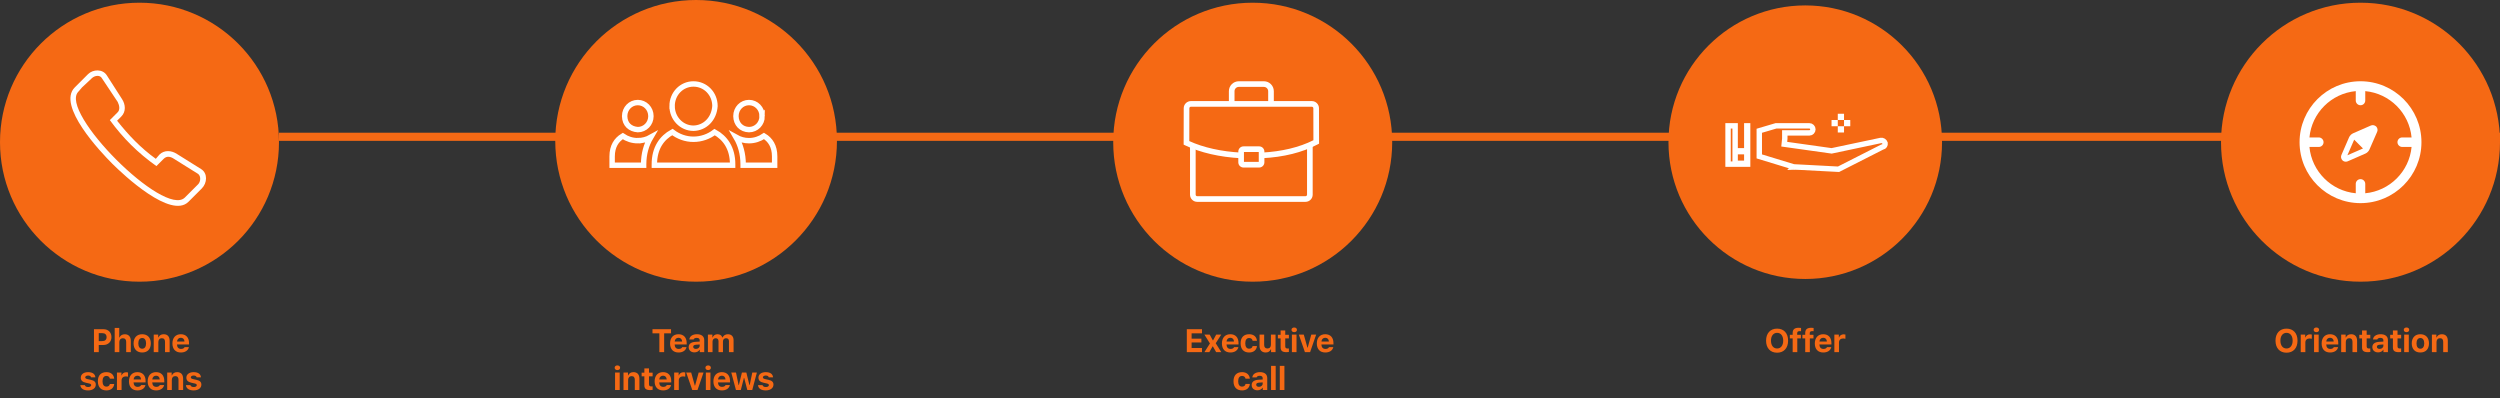 <svg fill="none" height="147" viewBox="0 0 923 147" width="923" xmlns="http://www.w3.org/2000/svg"><rect x="0" y="0" width="923" height="147" fill="#333333" stroke="none"/><circle cx="51.5" cy="52.5" fill="#F56914" r="51.5"/><circle cx="257" cy="52" fill="#F56914" r="52"/><circle cx="462.5" cy="52.5" fill="#F56914" r="51.5"/><circle cx="666.5" cy="52.5" fill="#F56914" r="50.5"/><circle cx="871.5" cy="52.499" fill="#F56914" r="51.5"/><path d="m103 50.5h820" stroke="#F56914" stroke-width="3"/><path d="m34.693 121.545v8.455h1.77v-2.625h1.67c1.781 0 3.018-1.166 3.018-2.906 0-1.758-1.19-2.924-2.93-2.924zm1.77 1.453h1.289c1.02 0 1.6.516 1.6 1.477 0 .949-.592 1.464-1.605 1.464h-1.283zm5.885 7.002h1.705v-3.709c0-.838.492-1.406 1.348-1.406.773 0 1.189.463 1.189 1.359v3.756h1.705v-4.16c0-1.553-.826-2.426-2.215-2.426-.949 0-1.652.445-1.951 1.184h-.105v-3.528h-1.676zm10.151.141c1.986 0 3.182-1.26 3.182-3.375 0-2.098-1.213-3.37-3.182-3.37-1.969 0-3.182 1.278-3.182 3.37 0 2.115 1.195 3.375 3.182 3.375zm0-1.395c-.914 0-1.43-.721-1.43-1.98 0-1.243.521-1.975 1.43-1.975.902 0 1.43.732 1.43 1.975 0 1.254-.521 1.98-1.43 1.98zm4.256 1.254h1.705v-3.727c0-.849.486-1.406 1.277-1.406.809 0 1.19.469 1.19 1.36v3.773h1.705v-4.178c0-1.547-.773-2.426-2.209-2.426-.955 0-1.611.452-1.91 1.178h-.105v-1.037h-1.652zm10.01-5.297c.797 0 1.312.533 1.348 1.389h-2.754c.059-.838.615-1.389 1.406-1.389zm1.383 3.457c-.182.428-.644.668-1.318.668-.891 0-1.453-.598-1.477-1.558v-.088h4.436v-.522c0-2.051-1.125-3.264-3.029-3.264-1.922 0-3.105 1.301-3.105 3.405 0 2.097 1.16 3.34 3.129 3.34 1.582 0 2.695-.762 2.953-1.981zm-38.326 11.276c0 .996.609 1.593 1.863 1.869l1.172.263c.568.123.814.317.814.633 0 .416-.457.692-1.119.692-.68 0-1.096-.252-1.225-.692h-1.664c.117 1.242 1.149 1.94 2.853 1.94 1.693 0 2.848-.844 2.848-2.133 0-.967-.562-1.494-1.816-1.77l-1.213-.263c-.598-.135-.873-.329-.873-.645 0-.41.451-.685 1.06-.685.633 0 1.025.257 1.113.673h1.576c-.094-1.236-1.061-1.922-2.701-1.922-1.611 0-2.689.815-2.689 2.04zm12.342.38c-.141-1.47-1.166-2.42-2.877-2.42-2.022 0-3.158 1.213-3.158 3.358 0 2.168 1.143 3.387 3.158 3.387 1.682 0 2.736-.932 2.877-2.379h-1.594c-.129.638-.586.978-1.283.978-.914 0-1.436-.697-1.436-1.986 0-1.272.516-1.957 1.436-1.957.727 0 1.166.404 1.283 1.019zm1.016 4.184h1.705v-3.58c0-.908.639-1.459 1.57-1.459.275 0 .674.053.809.105v-1.552c-.146-.053-.434-.082-.668-.082-.82 0-1.488.492-1.658 1.136h-.105v-1.031h-1.652zm7.549-5.297c.797 0 1.312.533 1.348 1.389h-2.754c.059-.838.615-1.389 1.406-1.389zm1.383 3.457c-.182.428-.644.668-1.318.668-.891 0-1.453-.598-1.477-1.558v-.088h4.436v-.522c0-2.051-1.125-3.264-3.029-3.264-1.922 0-3.106 1.301-3.106 3.405 0 2.097 1.16 3.34 3.129 3.34 1.582 0 2.695-.762 2.953-1.981zm5.516-3.457c.797 0 1.312.533 1.348 1.389h-2.754c.059-.838.615-1.389 1.406-1.389zm1.383 3.457c-.182.428-.645.668-1.318.668-.891 0-1.453-.598-1.476-1.558v-.088h4.436v-.522c0-2.051-1.125-3.264-3.029-3.264-1.922 0-3.106 1.301-3.106 3.405 0 2.097 1.16 3.34 3.129 3.34 1.582 0 2.695-.762 2.953-1.981zm2.721 1.84h1.705v-3.727c0-.849.486-1.406 1.277-1.406.809 0 1.19.469 1.19 1.36v3.773h1.705v-4.178c0-1.547-.773-2.426-2.209-2.426-.955 0-1.611.452-1.91 1.178h-.105v-1.037h-1.652zm7.069-4.564c0 .996.609 1.593 1.863 1.869l1.172.263c.568.123.815.317.815.633 0 .416-.457.692-1.119.692-.68 0-1.096-.252-1.225-.692h-1.664c.117 1.242 1.148 1.94 2.853 1.94 1.693 0 2.848-.844 2.848-2.133 0-.967-.562-1.494-1.816-1.77l-1.213-.263c-.598-.135-.873-.329-.873-.645 0-.41.451-.685 1.06-.685.633 0 1.025.257 1.113.673h1.576c-.094-1.236-1.061-1.922-2.701-1.922-1.611 0-2.689.815-2.689 2.04z" fill="#F56914"/><path d="m245.207 130v-6.943h2.537v-1.512h-6.844v1.512h2.537v6.943zm5.293-5.297c.797 0 1.312.533 1.347 1.389h-2.753c.058-.838.615-1.389 1.406-1.389zm1.383 3.457c-.182.428-.645.668-1.319.668-.89 0-1.453-.598-1.476-1.558v-.088h4.435v-.522c0-2.051-1.125-3.264-3.029-3.264-1.922 0-3.105 1.301-3.105 3.405 0 2.097 1.16 3.34 3.128 3.34 1.582 0 2.696-.762 2.954-1.981zm5.053.656c-.592 0-1.008-.293-1.008-.773 0-.463.357-.727 1.09-.779l1.306-.082v.474c0 .656-.597 1.16-1.388 1.16zm-.563 1.284c.838 0 1.541-.352 1.875-.944h.106v.844h1.652v-4.412c0-1.383-.967-2.192-2.678-2.192-1.623 0-2.718.75-2.83 1.946h1.571c.14-.387.55-.598 1.166-.598.703 0 1.089.305 1.089.844v.527l-1.564.094c-1.606.094-2.502.773-2.502 1.945 0 1.184.873 1.946 2.115 1.946zm4.989-.1h1.705v-3.891c0-.72.474-1.242 1.142-1.242s1.067.393 1.067 1.078v4.055h1.64v-3.955c0-.686.446-1.178 1.137-1.178.721 0 1.078.381 1.078 1.149v3.984h1.705v-4.436c0-1.33-.802-2.168-2.091-2.168-.903 0-1.647.475-1.946 1.196h-.105c-.258-.75-.879-1.196-1.787-1.196-.85 0-1.524.458-1.787 1.196h-.106v-1.055h-1.652zm-34.278 14h1.705v-6.463h-1.705zm.856-7.365c.609 0 1.008-.358 1.008-.862 0-.509-.399-.861-1.008-.861-.615 0-1.008.352-1.008.861 0 .504.393.862 1.008.862zm2.258 7.365h1.705v-3.727c0-.849.486-1.406 1.277-1.406.809 0 1.19.469 1.19 1.36v3.773h1.705v-4.178c0-1.547-.774-2.426-2.209-2.426-.955 0-1.611.452-1.91 1.178h-.106v-1.037h-1.652zm7.701-7.998v1.6h-1.007v1.341h1.007v3.311c0 1.26.622 1.769 2.192 1.769.328 0 .644-.035.855-.076v-1.301c-.164.018-.281.024-.504.024-.58 0-.837-.258-.837-.82v-2.907h1.341v-1.341h-1.341v-1.6zm6.899 2.701c.797 0 1.313.533 1.348 1.389h-2.754c.059-.838.615-1.389 1.406-1.389zm1.383 3.457c-.182.428-.645.668-1.318.668-.891 0-1.453-.598-1.477-1.558v-.088h4.436v-.522c0-2.051-1.125-3.264-3.03-3.264-1.922 0-3.105 1.301-3.105 3.405 0 2.097 1.16 3.34 3.129 3.34 1.582 0 2.695-.762 2.953-1.981zm2.721 1.84h1.705v-3.58c0-.908.639-1.459 1.57-1.459.276 0 .674.053.809.105v-1.552c-.146-.053-.434-.082-.668-.082-.82 0-1.488.492-1.658 1.136h-.106v-1.031h-1.652zm10.842-6.463h-1.799l-1.324 4.817h-.105l-1.336-4.817h-1.834l2.244 6.463h1.922zm.846 6.463h1.705v-6.463h-1.705zm.856-7.365c.609 0 1.007-.358 1.007-.862 0-.509-.398-.861-1.007-.861-.616 0-1.008.352-1.008.861 0 .504.392.862 1.008.862zm5.053 2.068c.797 0 1.312.533 1.347 1.389h-2.754c.059-.838.616-1.389 1.407-1.389zm1.382 3.457c-.181.428-.644.668-1.318.668-.89 0-1.453-.598-1.476-1.558v-.088h4.435v-.522c0-2.051-1.125-3.264-3.029-3.264-1.922 0-3.106 1.301-3.106 3.405 0 2.097 1.161 3.34 3.129 3.34 1.582 0 2.696-.762 2.953-1.981zm11.557-4.623h-1.693l-.961 4.635h-.105l-1.137-4.635h-1.629l-1.131 4.635h-.105l-.961-4.635h-1.729l1.723 6.463h1.793l1.142-4.459h.106l1.154 4.459h1.817zm.577 1.899c0 .996.609 1.593 1.863 1.869l1.172.263c.568.123.815.317.815.633 0 .416-.457.692-1.12.692-.679 0-1.095-.252-1.224-.692h-1.664c.117 1.242 1.148 1.94 2.853 1.94 1.694 0 2.848-.844 2.848-2.133 0-.967-.563-1.494-1.817-1.77l-1.212-.263c-.598-.135-.873-.329-.873-.645 0-.41.451-.685 1.06-.685.633 0 1.025.257 1.113.673h1.577c-.094-1.236-1.061-1.922-2.702-1.922-1.611 0-2.689.815-2.689 2.04z" fill="#F56914"/><path d="m443.774 128.488h-3.832v-2.056h3.615v-1.401h-3.615v-1.974h3.832v-1.512h-5.601v8.455h5.601zm4.022-.597 1.201 2.109h1.899l-2.045-3.27 2.027-3.193h-1.863l-1.143 2.121h-.105l-1.143-2.121h-1.957l2.039 3.27-2.027 3.193h1.81l1.201-2.109zm6.448-3.188c.796 0 1.312.533 1.347 1.389h-2.754c.059-.838.616-1.389 1.407-1.389zm1.382 3.457c-.181.428-.644.668-1.318.668-.891 0-1.453-.598-1.477-1.558v-.088h4.436v-.522c0-2.051-1.125-3.264-3.029-3.264-1.922 0-3.106 1.301-3.106 3.405 0 2.097 1.16 3.34 3.129 3.34 1.582 0 2.695-.762 2.953-1.981zm8.44-2.344c-.141-1.47-1.166-2.42-2.877-2.42-2.021 0-3.158 1.213-3.158 3.358 0 2.168 1.143 3.387 3.158 3.387 1.682 0 2.736-.932 2.877-2.379h-1.594c-.129.638-.586.978-1.283.978-.914 0-1.435-.697-1.435-1.986 0-1.272.515-1.957 1.435-1.957.727 0 1.166.404 1.283 1.019zm6.864-2.279h-1.705v3.727c0 .861-.457 1.394-1.307 1.394-.785 0-1.189-.457-1.189-1.347v-3.774h-1.706v4.213c0 1.5.868 2.391 2.262 2.391.979 0 1.582-.428 1.887-1.178h.105v1.037h1.653zm1.877-1.535v1.6h-1.008v1.341h1.008v3.311c0 1.26.621 1.769 2.191 1.769.328 0 .645-.035.856-.076v-1.301c-.164.018-.281.024-.504.024-.58 0-.838-.258-.838-.82v-2.907h1.342v-1.341h-1.342v-1.6zm4.162 7.998h1.705v-6.463h-1.705zm.856-7.365c.609 0 1.008-.358 1.008-.862 0-.509-.399-.861-1.008-.861-.615 0-1.008.352-1.008.861 0 .504.393.862 1.008.862zm8.1.902h-1.799l-1.324 4.817h-.106l-1.336-4.817h-1.834l2.244 6.463h1.922zm3.359 1.166c.797 0 1.313.533 1.348 1.389h-2.754c.059-.838.615-1.389 1.406-1.389zm1.383 3.457c-.181.428-.644.668-1.318.668-.891 0-1.453-.598-1.477-1.558v-.088h4.436v-.522c0-2.051-1.125-3.264-3.029-3.264-1.922 0-3.106 1.301-3.106 3.405 0 2.097 1.16 3.34 3.129 3.34 1.582 0 2.695-.762 2.953-1.981zm-29.218 11.656c-.141-1.47-1.166-2.42-2.877-2.42-2.022 0-3.158 1.213-3.158 3.358 0 2.168 1.142 3.387 3.158 3.387 1.681 0 2.736-.932 2.877-2.379h-1.594c-.129.638-.586.978-1.283.978-.914 0-1.436-.697-1.436-1.986 0-1.272.516-1.957 1.436-1.957.726 0 1.166.404 1.283 1.019zm3.348 3c-.592 0-1.008-.293-1.008-.773 0-.463.357-.727 1.09-.779l1.306-.082v.474c0 .656-.597 1.16-1.388 1.16zm-.563 1.284c.838 0 1.541-.352 1.875-.944h.106v.844h1.652v-4.412c0-1.383-.967-2.192-2.678-2.192-1.623 0-2.718.75-2.83 1.946h1.571c.14-.387.55-.598 1.166-.598.703 0 1.089.305 1.089.844v.527l-1.564.094c-1.606.094-2.502.773-2.502 1.945 0 1.184.873 1.946 2.115 1.946zm5.047-.1h1.705v-8.93h-1.705zm3.219 0h1.706v-8.93h-1.706z" fill="#F56914"/><path d="m656.107 121.328c-2.485 0-4.072 1.699-4.072 4.442 0 2.742 1.564 4.447 4.072 4.447 2.502 0 4.06-1.705 4.06-4.447 0-2.737-1.564-4.442-4.06-4.442zm0 1.553c1.377 0 2.256 1.119 2.256 2.889 0 1.763-.879 2.894-2.256 2.894-1.389 0-2.262-1.131-2.262-2.894 0-1.77.891-2.889 2.262-2.889zm5.744 7.119h1.705v-5.057h1.336v-1.341h-1.371v-.534c0-.55.246-.814.914-.814.223 0 .399.017.51.029v-1.207c-.246-.041-.533-.064-.879-.064-1.558 0-2.215.65-2.215 1.933v.657h-1.043v1.341h1.043zm4.637 0h1.705v-5.057h1.336v-1.341h-1.371v-.534c0-.55.246-.814.914-.814.223 0 .399.017.51.029v-1.207c-.246-.041-.533-.064-.879-.064-1.558 0-2.215.65-2.215 1.933v.657h-1.043v1.341h1.043zm6.653-5.297c.797 0 1.312.533 1.348 1.389h-2.754c.058-.838.615-1.389 1.406-1.389zm1.383 3.457c-.182.428-.645.668-1.319.668-.89 0-1.453-.598-1.476-1.558v-.088h4.435v-.522c0-2.051-1.125-3.264-3.029-3.264-1.922 0-3.105 1.301-3.105 3.405 0 2.097 1.16 3.34 3.129 3.34 1.582 0 2.695-.762 2.953-1.981zm2.721 1.84h1.705v-3.58c0-.908.639-1.459 1.57-1.459.276 0 .674.053.809.105v-1.552c-.147-.053-.434-.082-.668-.082-.821 0-1.488.492-1.658 1.136h-.106v-1.031h-1.652z" fill="#F56914"/><path d="m844.186 121.328c-2.484 0-4.072 1.699-4.072 4.442 0 2.742 1.564 4.447 4.072 4.447 2.502 0 4.06-1.705 4.06-4.447 0-2.737-1.564-4.442-4.06-4.442zm0 1.553c1.377 0 2.256 1.119 2.256 2.889 0 1.763-.879 2.894-2.256 2.894-1.389 0-2.262-1.131-2.262-2.894 0-1.77.891-2.889 2.262-2.889zm5.246 7.119h1.705v-3.58c0-.908.639-1.459 1.571-1.459.275 0 .674.053.808.105v-1.552c-.146-.053-.433-.082-.668-.082-.82 0-1.488.492-1.658 1.136h-.105v-1.031h-1.653zm4.919 0h1.705v-6.463h-1.705zm.855-7.365c.609 0 1.008-.358 1.008-.862 0-.509-.399-.861-1.008-.861-.615 0-1.008.352-1.008.861 0 .504.393.862 1.008.862zm5.053 2.068c.797 0 1.313.533 1.348 1.389h-2.754c.058-.838.615-1.389 1.406-1.389zm1.383 3.457c-.182.428-.645.668-1.318.668-.891 0-1.454-.598-1.477-1.558v-.088h4.436v-.522c0-2.051-1.125-3.264-3.03-3.264-1.922 0-3.105 1.301-3.105 3.405 0 2.097 1.16 3.34 3.129 3.34 1.582 0 2.695-.762 2.953-1.981zm2.721 1.84h1.705v-3.727c0-.849.486-1.406 1.277-1.406.809 0 1.19.469 1.19 1.36v3.773h1.705v-4.178c0-1.547-.774-2.426-2.209-2.426-.955 0-1.611.452-1.91 1.178h-.106v-1.037h-1.652zm7.701-7.998v1.6h-1.007v1.341h1.007v3.311c0 1.26.622 1.769 2.192 1.769.328 0 .644-.035.855-.076v-1.301c-.164.018-.281.024-.504.024-.58 0-.837-.258-.837-.82v-2.907h1.341v-1.341h-1.341v-1.6zm6.483 6.814c-.592 0-1.008-.293-1.008-.773 0-.463.358-.727 1.09-.779l1.307-.082v.474c0 .656-.598 1.16-1.389 1.16zm-.562 1.284c.838 0 1.541-.352 1.875-.944h.105v.844h1.653v-4.412c0-1.383-.967-2.192-2.678-2.192-1.623 0-2.719.75-2.83 1.946h1.57c.141-.387.551-.598 1.166-.598.703 0 1.09.305 1.09.844v.527l-1.565.094c-1.605.094-2.502.773-2.502 1.945 0 1.184.874 1.946 2.116 1.946zm5.475-8.098v1.6h-1.008v1.341h1.008v3.311c0 1.26.621 1.769 2.191 1.769.328 0 .645-.035.855-.076v-1.301c-.164.018-.281.024-.503.024-.581 0-.838-.258-.838-.82v-2.907h1.341v-1.341h-1.341v-1.6zm4.162 7.998h1.705v-6.463h-1.705zm.855-7.365c.61 0 1.008-.358 1.008-.862 0-.509-.398-.861-1.008-.861-.615 0-1.007.352-1.007.861 0 .504.392.862 1.007.862zm5.124 7.506c1.986 0 3.181-1.26 3.181-3.375 0-2.098-1.212-3.37-3.181-3.37s-3.182 1.278-3.182 3.37c0 2.115 1.196 3.375 3.182 3.375zm0-1.395c-.914 0-1.43-.721-1.43-1.98 0-1.243.522-1.975 1.43-1.975.902 0 1.43.732 1.43 1.975 0 1.254-.522 1.98-1.43 1.98zm4.256 1.254h1.705v-3.727c0-.849.486-1.406 1.277-1.406.809 0 1.19.469 1.19 1.36v3.773h1.705v-4.178c0-1.547-.773-2.426-2.209-2.426-.955 0-1.611.452-1.91 1.178h-.106v-1.037h-1.652z" fill="#F56914"/><path d="m871.5 29.999c-12.411 0-22.5 10.089-22.5 22.5 0 12.411 10.089 22.5 22.5 22.5s22.5-10.089 22.5-22.5c0-12.411-10.089-22.5-22.5-22.5zm1.753 41.353v-3.458c0-.995-.806-1.753-1.753-1.753-.995 0-1.753.805-1.753 1.753v3.458c-9.047-.853-16.247-8.053-17.1-17.1h3.458c.995 0 1.753-.805 1.753-1.753 0-.947-.805-1.753-1.753-1.753h-3.458c.853-9.047 8.053-16.247 17.1-17.1v3.458c0 .995.806 1.753 1.753 1.753.995 0 1.753-.805 1.753-1.753v-3.458c9.047.853 16.247 8.053 17.1 17.1h-3.458c-.995 0-1.753.805-1.753 1.753 0 .947.805 1.753 1.753 1.753h3.458c-.853 9.047-8.053 16.247-17.1 17.1z" fill="#fff"/><path d="m875.307 46.351-6.501 2.841c-.689.303-1.24.855-1.543 1.544l-2.81 6.481c-.303.662-.138 1.434.358 1.958.331.331.771.524 1.24.524.248 0 .468-.055.716-.138l6.501-2.841c.689-.303 1.24-.855 1.543-1.544l2.838-6.508c.303-.662.137-1.434-.358-1.958-.551-.496-1.323-.662-1.984-.358zm-8.65 10.976 2.507-5.764 3.25 3.254z" fill="#fff"/><g stroke="#fff" stroke-width="2"><path d="m643.918 55.682h1v-1-8.224h.306v14.142h-7.224v-14.142h2.612v8.224 1h1zm0 4.612h1v-1-2.306-1h-1-2.306-1v1 2.306 1h1z"/><path d="m676.062 55.672.174.025.172-.036 17.971-3.801c.705-.122 1.377.312 1.604.99.11.671-.312 1.313-.936 1.426l-.144.026-.13.066-15.988 8.119-16.021-.847-.264-.014-.097.049-12.874-3.928v-9.466l6.178-1.823h12.308c.716 0 1.306.59 1.306 1.306 0 .716-.59 1.306-1.306 1.306h-8.071-1v1 1.103l-.11 1.103-.096.956.951.134zm-13.823 6.083s.001-.001.004-.002c-.003.001-.004.002-.004.002zm.364-.002c.003.001.004.002.004.002 0 0-.001-.001-.004-.002z"/><path d="m679.508 43.305v-.306h.306v.306z"/><path d="m681.814 45.611v-.306h.306v.306z"/><path d="m679.508 47.917v-.306h.306v.306z"/><path d="m677.203 45.611v-.306h.306v.306z"/></g><path d="m481.994 74.52h-39.993c-1.46 0-2.647-1.187-2.647-2.648v-17.815h2.083v17.815c0 .306.258.565.564.565h39.995c.3 0 .564-.265.564-.565v-18.082h2.083v18.082c-.002 1.458-1.189 2.648-2.649 2.648z" fill="#fff"/><path d="m470.296 38.273h-2.084v-4.604c0-.86-.727-1.587-1.587-1.587h-9.253c-.875 0-1.588.713-1.588 1.587v4.602h-2.083v-4.602c0-2.025 1.648-3.671 3.671-3.671h9.251c2.023 0 3.671 1.646 3.671 3.671v4.604z" fill="#fff"/><path d="m458.171 58.417c-7.766-.388-15.076-2.071-20.584-4.741l-.587-.285.029-13.426c0-1.458 1.188-2.646 2.648-2.646h44.646c1.46 0 2.648 1.187 2.648 2.648l.029 13.066-.558.294c-5.639 2.973-12.522 4.685-20.461 5.089l-.106-2.081c7.264-.371 13.828-1.946 19.036-4.564l-.025-11.801c0-.308-.259-.567-.565-.567h-44.646c-.306 0-.565.258-.565.565l-.025 12.114c5.189 2.389 11.972 3.898 19.19 4.256z" fill="#fff"/><path d="m464.883 61.856h-5.77c-1.065 0-1.931-.867-1.931-1.931v-3.958c0-1.065.866-1.931 1.931-1.931h5.77c1.065 0 1.931.867 1.931 1.931v3.958c0 1.065-.866 1.931-1.931 1.931zm-5.618-2.083h5.468v-3.656h-5.468z" fill="#fff"/><path d="m270.488 60.67v.329h-28.902v-.329c0-6.012 2.766-9.805 6.663-11.934 2.172 1.667 4.853 2.681 7.776 2.681 2.921 0 5.638-.992 7.823-2.656 3.874 2.121 6.64 5.921 6.64 11.909zm-22.35-21.514c0-4.578 3.528-8.157 7.887-8.157 4.39 0 7.922 3.569 7.936 8.128-.291 4.801-3.729 8.143-7.944 8.212-4.343-.004-7.879-3.64-7.879-8.183zm-7.82 3.731c0 2.78-2.153 4.957-4.818 4.974-1.434-.097-2.633-.6-3.472-1.411-.835-.806-1.384-1.983-1.409-3.57.004-2.834 2.179-5.019 4.849-5.019 2.673 0 4.85 2.188 4.85 5.027zm41.063 0c0 2.787-2.164 4.968-4.838 4.974-2.843-.071-4.791-2.095-4.835-4.981.003-2.84 2.159-5.019 4.824-5.019 2.672 0 4.849 2.188 4.849 5.027zm-45.913 9.052c1.727 0 3.356-.457 4.778-1.251-1.631 2.766-2.615 6.111-2.615 9.982v.329h-11.631v-3.251c0-3.772 1.603-6.115 3.927-7.526 1.59 1.082 3.499 1.717 5.541 1.717zm50.532 5.809v3.251h-11.631v-.329c0-3.865-.97-7.216-2.6-9.986 1.415.795 3.034 1.256 4.763 1.256 2.051 0 3.957-.658 5.543-1.743 2.314 1.403 3.925 3.763 3.925 7.552z" stroke="#fff" stroke-width="2"/><path clip-rule="evenodd" d="m43.231 44.566c4.244 5.361 8.711 10.051 14.295 14.072l1.34-1.563c1.787-1.787 4.467-1.564 6.477-.223l8.934 5.584c2.457 1.563 2.234 5.137.223 7.147l-4.914 4.914c-6.477 6.477-23.899-9.828-28.143-14.072s-20.549-21.442-13.848-28.143l4.914-4.914c1.787-1.787 5.361-2.01 6.924.447l5.584 8.711c1.34 2.01 1.563 4.691-.223 6.477zm-2.68-.223 2.904-2.904c.893-.893.67-2.457 0-3.797l-5.807-8.711c-.67-1.34-2.68-1.117-3.797 0l-3.574 3.35-1.34 1.563c-7.371 7.371 31.717 46.682 39.311 39.087l1.34-1.34 3.574-3.574c.893-.893 1.117-2.904 0-3.797l-8.934-5.584c-1.34-.893-2.68-1.117-3.797 0l-2.68 2.68c-6.924-4.914-12.285-10.274-17.198-16.975z" fill="#fff" fill-rule="evenodd"/></svg>
